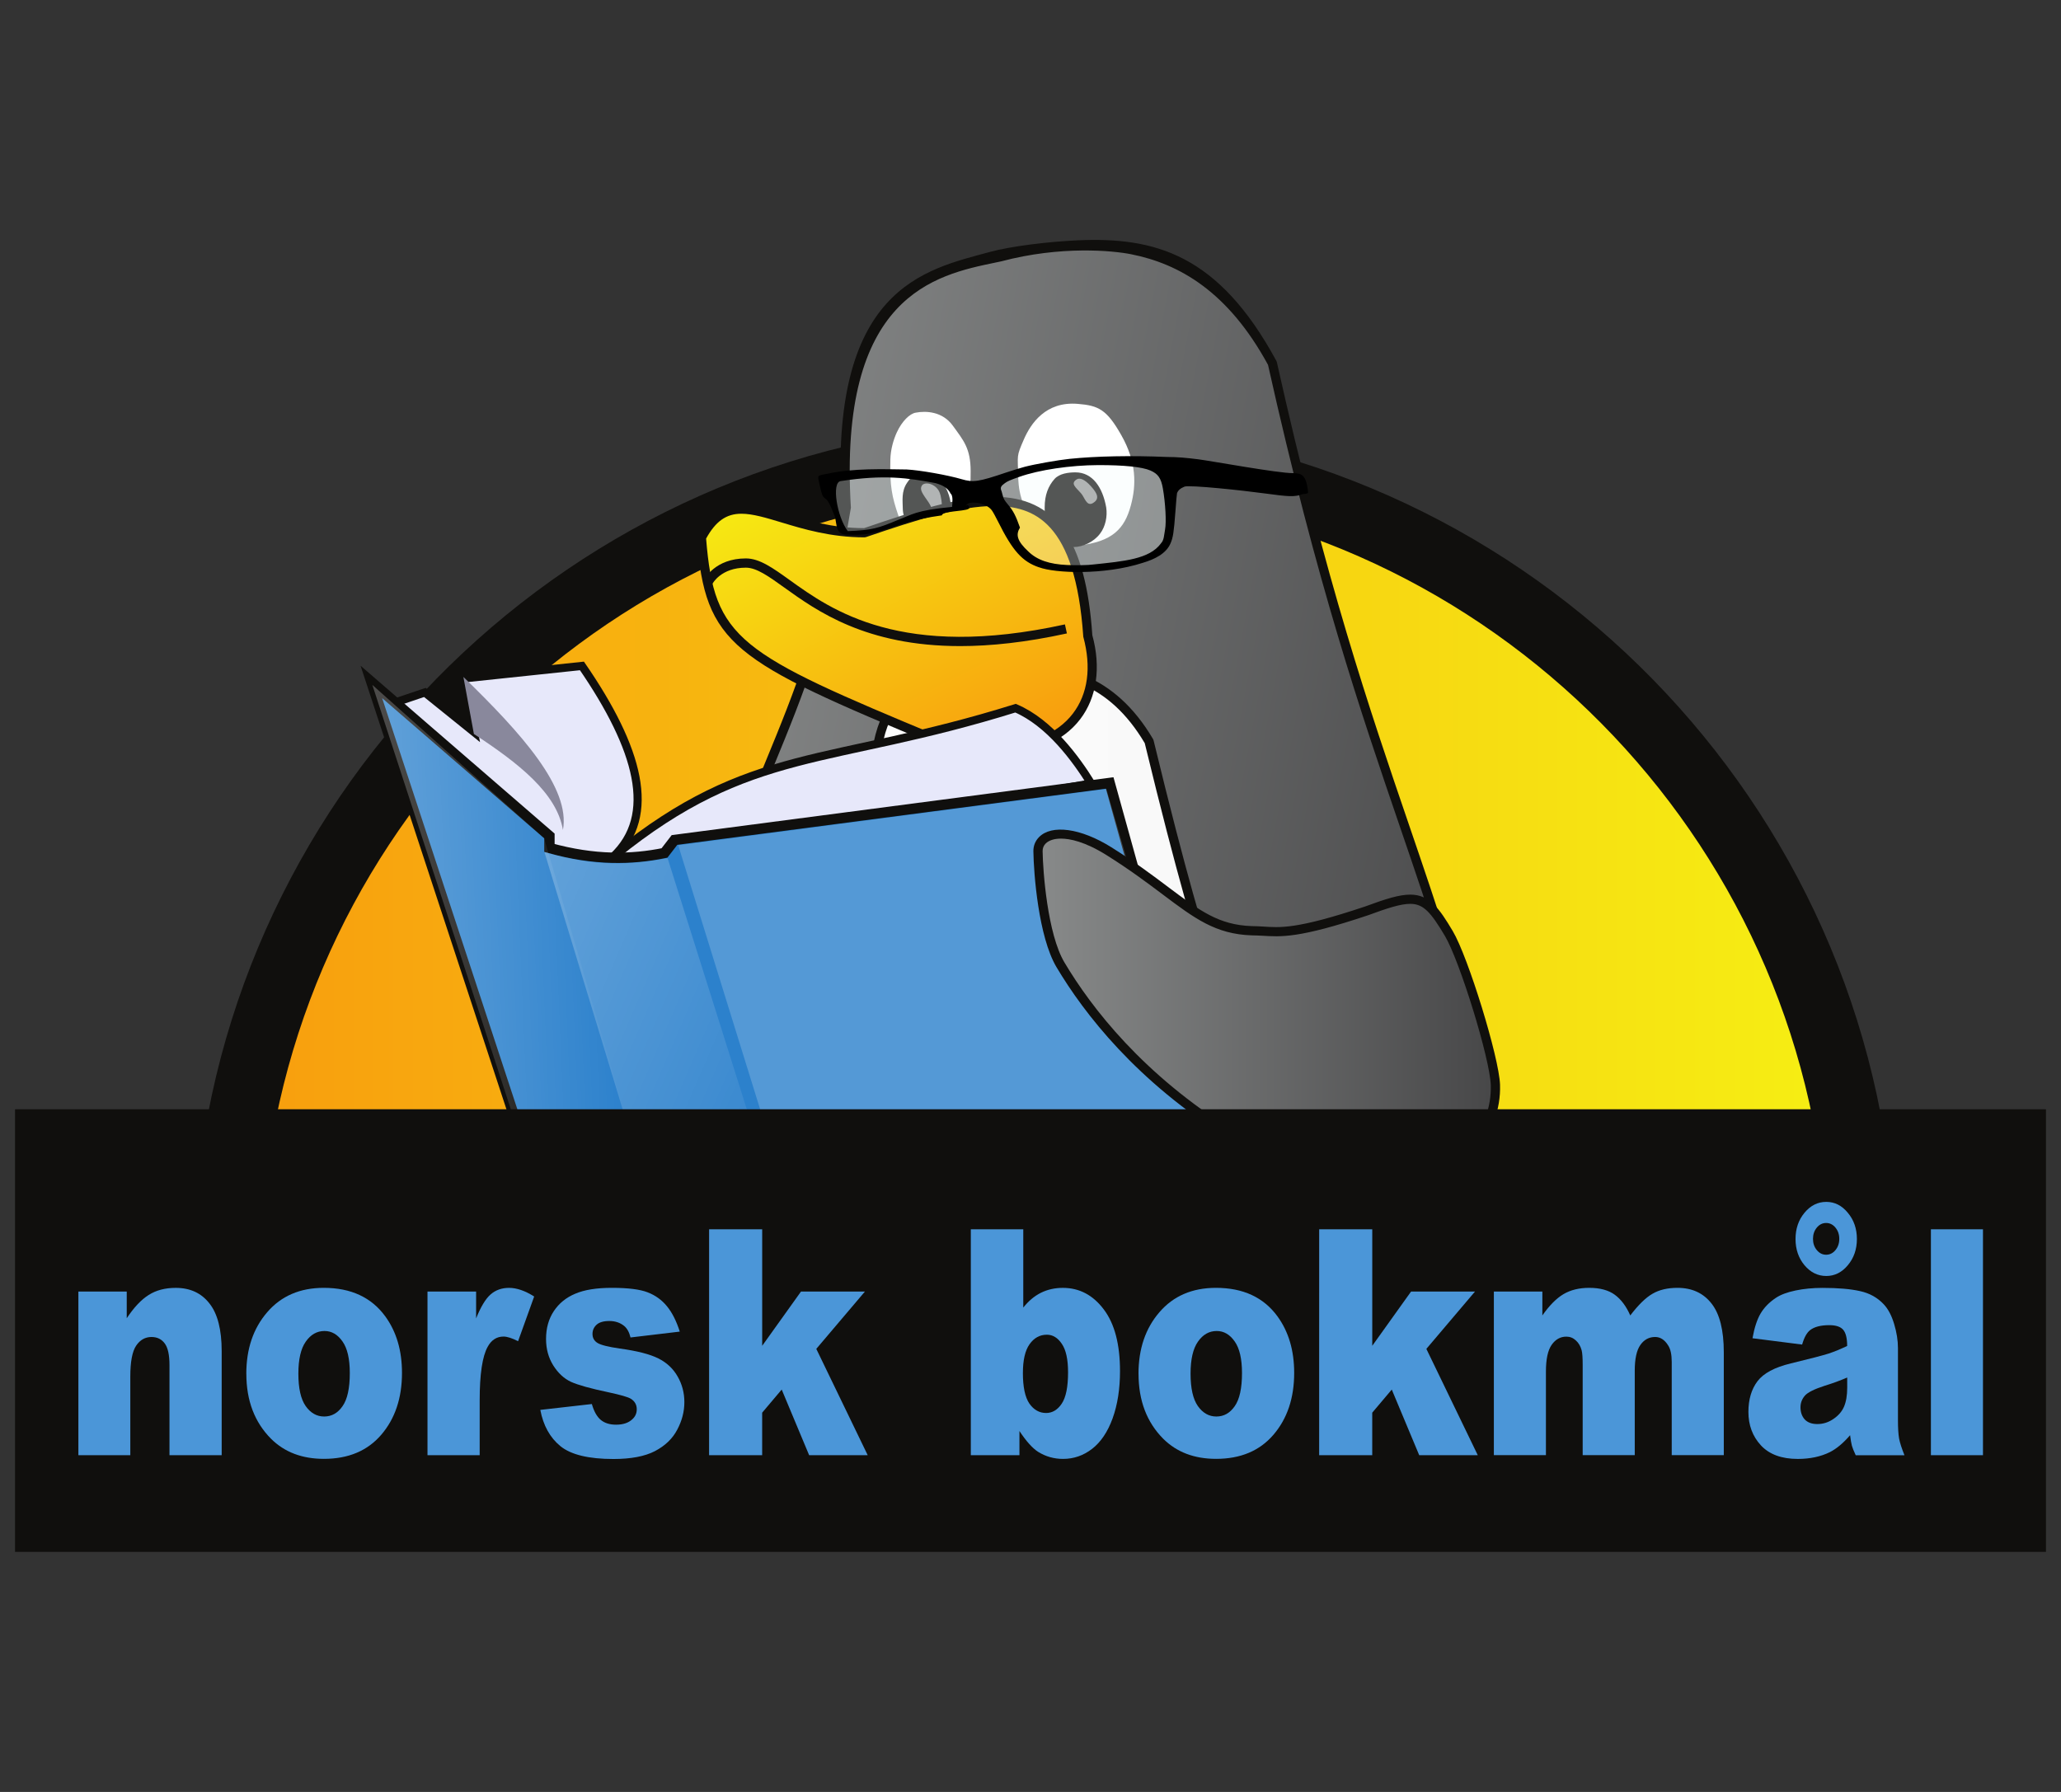 <?xml version="1.0" encoding="UTF-8" standalone="no"?>
<!-- Created with Inkscape (http://www.inkscape.org/) -->

<svg
   width="92mm"
   height="80mm"
   viewBox="0 0 92 80"
   version="1.1"
   id="svg44953"
   inkscape:version="1.1.1 (3bf5ae0d25, 2021-09-20)"
   sodipodi:docname="linuxcnc_no.svg"
   xmlns:inkscape="http://www.inkscape.org/namespaces/inkscape"
   xmlns:sodipodi="http://sodipodi.sourceforge.net/DTD/sodipodi-0.dtd"
   xmlns:xlink="http://www.w3.org/1999/xlink"
   xmlns="http://www.w3.org/2000/svg"
   xmlns:svg="http://www.w3.org/2000/svg">
  <rect x="0" y="0" width="92" height="80" fill="#333333" stroke="none"/>
  <sodipodi:namedview
     id="namedview44955"
     pagecolor="#505050"
     bordercolor="#eeeeee"
     borderopacity="1"
     inkscape:pageshadow="0"
     inkscape:pageopacity="0"
     inkscape:pagecheckerboard="0"
     inkscape:document-units="mm"
     showgrid="false"
     width="100mm"
     showguides="false"
     inkscape:zoom="1.2810466"
     inkscape:cx="161.58663"
     inkscape:cy="197.88507"
     inkscape:window-width="1720"
     inkscape:window-height="1041"
     inkscape:window-x="0"
     inkscape:window-y="0"
     inkscape:window-maximized="0"
     inkscape:current-layer="layer1" />
  <defs
     id="defs44950">
    <linearGradient
       inkscape:collect="always"
       xlink:href="#linearGradient24-3-1-0"
       id="linearGradient227690"
       gradientUnits="userSpaceOnUse"
       gradientTransform="matrix(73.469,0,0,-73.469,13.253,48.407)"
       x1="0"
       y1="0"
       x2="1"
       y2="0"
       spreadMethod="pad" />
    <linearGradient
       x1="0"
       y1="0"
       x2="1"
       y2="0"
       id="linearGradient24-3-1-0"
       gradientUnits="userSpaceOnUse"
       gradientTransform="matrix(73.469,0,0,-73.469,13.253,48.407)"
       spreadMethod="pad">
      <stop
         id="stop26-4-4-3"
         style="stop-color:#f89d0e;stop-opacity:1"
         offset="0" />
      <stop
         id="stop28-8-4-1"
         style="stop-color:#f6f013;stop-opacity:1"
         offset="1" />
    </linearGradient>
    <clipPath
       id="clipPath36-3-7-4-9-2-9-3-8-0">
      <path
         d="m 3.595,18.359 h 91.5 v 62.262 h -91.5 z"
         inkscape:connector-curvature="0"
         id="path38-5-6-8-5-0-4-0-3-6" />
    </clipPath>
    <linearGradient
       inkscape:collect="always"
       xlink:href="#linearGradient60-8-8"
       id="linearGradient227692"
       gradientUnits="userSpaceOnUse"
       gradientTransform="matrix(16.66,0,0,19.167,24.236,44.176)"
       x1="0"
       y1="0"
       x2="1"
       y2="0"
       spreadMethod="pad" />
    <linearGradient
       x1="0"
       y1="0"
       x2="1"
       y2="0"
       id="linearGradient60-8-8"
       gradientUnits="userSpaceOnUse"
       gradientTransform="matrix(16.66,0,0,19.167,24.236,44.176)"
       spreadMethod="pad">
      <stop
         id="stop62-8-4"
         style="stop-color:#888a8a;stop-opacity:1"
         offset="0" />
      <stop
         id="stop64-6-7"
         style="stop-color:#474748;stop-opacity:1"
         offset="1" />
    </linearGradient>
    <clipPath
       id="clipPath72-7-7-7-7-1-80-2">
      <path
         d="m 3.595,18.359 h 91.5 v 62.262 h -91.5 z"
         inkscape:connector-curvature="0"
         id="path74-3-6-7-7-2-5-97" />
    </clipPath>
    <linearGradient
       inkscape:collect="always"
       xlink:href="#linearGradient92-8-2"
       id="linearGradient227694"
       gradientUnits="userSpaceOnUse"
       gradientTransform="matrix(37.811,-17.479,11.225,58.878,32.856,55.629)"
       x1="0"
       y1="0"
       x2="1"
       y2="0"
       spreadMethod="pad" />
    <linearGradient
       x1="0"
       y1="0"
       x2="1"
       y2="0"
       id="linearGradient92-8-2"
       gradientUnits="userSpaceOnUse"
       gradientTransform="matrix(37.811,-17.479,11.225,58.878,32.856,55.629)"
       spreadMethod="pad">
      <stop
         id="stop94-6-1"
         style="stop-color:#888a8a;stop-opacity:1"
         offset="0" />
      <stop
         id="stop96-3-2"
         style="stop-color:#474748;stop-opacity:1"
         offset="1" />
    </linearGradient>
    <linearGradient
       inkscape:collect="always"
       xlink:href="#linearGradient124-5-0"
       id="linearGradient227696"
       gradientUnits="userSpaceOnUse"
       gradientTransform="matrix(25.325,0,0,36.362,37.74,40.33)"
       x1="0"
       y1="0"
       x2="1"
       y2="0"
       spreadMethod="pad" />
    <linearGradient
       x1="0"
       y1="0"
       x2="1"
       y2="0"
       id="linearGradient124-5-0"
       gradientUnits="userSpaceOnUse"
       gradientTransform="matrix(25.325,0,0,36.362,37.74,40.33)"
       spreadMethod="pad">
      <stop
         id="stop126-5-9"
         style="stop-color:#ffffff;stop-opacity:1"
         offset="0" />
      <stop
         id="stop128-2-7"
         style="stop-color:#f6f6f6;stop-opacity:1"
         offset="1" />
    </linearGradient>
    <clipPath
       id="clipPath136-4-1-0-7-8-2-1">
      <path
         d="m 3.595,18.359 h 91.5 v 62.262 h -91.5 z"
         inkscape:connector-curvature="0"
         id="path138-0-1-1-4-1-1-1" />
    </clipPath>
    <linearGradient
       inkscape:collect="always"
       xlink:href="#linearGradient306-2-8"
       id="linearGradient227698"
       gradientUnits="userSpaceOnUse"
       gradientTransform="matrix(13.933,-11.557,17.9,8.996,37.56,67.379)"
       x1="0"
       y1="0"
       x2="1"
       y2="0"
       spreadMethod="pad" />
    <linearGradient
       x1="0"
       y1="0"
       x2="1"
       y2="0"
       id="linearGradient306-2-8"
       gradientUnits="userSpaceOnUse"
       gradientTransform="matrix(13.933,-11.557,17.9,8.996,37.56,67.379)"
       spreadMethod="pad">
      <stop
         id="stop308-7-2"
         style="stop-color:#f6f013;stop-opacity:1"
         offset="0" />
      <stop
         id="stop310-4-9"
         style="stop-color:#f89d0e;stop-opacity:1"
         offset="1" />
    </linearGradient>
    <clipPath
       id="clipPath318-0-08-5-2-1-6-81">
      <path
         d="m 3.595,18.359 h 91.5 v 62.262 h -91.5 z"
         inkscape:connector-curvature="0"
         id="path320-5-9-2-3-5-5-9" />
    </clipPath>
    <linearGradient
       inkscape:collect="always"
       xlink:href="#linearGradient109310"
       id="linearGradient227702"
       gradientUnits="userSpaceOnUse"
       x1="1.812"
       y1="2.836"
       x2="1.957"
       y2="19.511" />
    <linearGradient
       inkscape:collect="always"
       id="linearGradient109310">
      <stop
         style="stop-color:#f89d0e;stop-opacity:1"
         offset="0"
         id="stop109306" />
      <stop
         style="stop-color:#f6e913;stop-opacity:1"
         offset="1"
         id="stop109308" />
    </linearGradient>
    <linearGradient
       inkscape:collect="always"
       xlink:href="#linearGradient200733"
       id="linearGradient200737-9"
       x1="691.805"
       y1="155.905"
       x2="942.273"
       y2="264.303"
       gradientUnits="userSpaceOnUse" />
    <linearGradient
       inkscape:collect="always"
       id="linearGradient200733">
      <stop
         style="stop-color:#ffffff;stop-opacity:1;"
         offset="0"
         id="stop200729" />
      <stop
         style="stop-color:#ffffff;stop-opacity:0.073"
         offset="1"
         id="stop200731" />
    </linearGradient>
    <linearGradient
       inkscape:collect="always"
       xlink:href="#linearGradient201237"
       id="linearGradient201239-8"
       x1="719.437"
       y1="268.284"
       x2="892.301"
       y2="260.917"
       gradientUnits="userSpaceOnUse" />
    <linearGradient
       inkscape:collect="always"
       id="linearGradient201237">
      <stop
         style="stop-color:#ffffff;stop-opacity:1;"
         offset="0"
         id="stop201233" />
      <stop
         style="stop-color:#ffffff;stop-opacity:0;"
         offset="1"
         id="stop201235" />
    </linearGradient>
    <linearGradient
       inkscape:collect="always"
       xlink:href="#linearGradient766-3-1"
       id="linearGradient227704"
       gradientUnits="userSpaceOnUse"
       gradientTransform="matrix(20.178,0,0,17.19,50.117,43.124)"
       x1="0"
       y1="0"
       x2="1"
       y2="0"
       spreadMethod="pad" />
    <linearGradient
       x1="0"
       y1="0"
       x2="1"
       y2="0"
       id="linearGradient766-3-1"
       gradientUnits="userSpaceOnUse"
       gradientTransform="matrix(20.178,0,0,17.19,50.117,43.124)"
       spreadMethod="pad">
      <stop
         id="stop768-9-7"
         style="stop-color:#888a8a;stop-opacity:1"
         offset="0" />
      <stop
         id="stop770-0-7"
         style="stop-color:#474748;stop-opacity:1"
         offset="1" />
    </linearGradient>
    <clipPath
       id="clipPath778-8-4-3-7-0-09-9">
      <path
         d="m 3.595,18.359 h 91.5 v 62.262 h -91.5 z"
         inkscape:connector-curvature="0"
         id="path780-1-1-4-5-0-2-7" />
    </clipPath>
    <linearGradient
       inkscape:collect="always"
       xlink:href="#linearGradient109310"
       id="linearGradient45439"
       gradientUnits="userSpaceOnUse"
       x1="1.812"
       y1="2.836"
       x2="1.957"
       y2="19.511" />
    <clipPath
       id="clipPath72-7-1-4-9-3">
      <path
         d="m 3.595,18.359 h 91.5 v 62.262 h -91.5 z"
         inkscape:connector-curvature="0"
         id="path74-3-2-09-9-1" />
    </clipPath>
    <clipPath
       id="clipPath136-4-7-5-0-2">
      <path
         d="m 3.595,18.359 h 91.5 v 62.262 h -91.5 z"
         inkscape:connector-curvature="0"
         id="path138-0-2-19-2-1" />
    </clipPath>
    <linearGradient
       x1="0"
       y1="0"
       x2="1"
       y2="0"
       id="linearGradient156-6-6"
       gradientUnits="userSpaceOnUse"
       gradientTransform="matrix(22.017,-14.361,56.53,15.958,24.421,34.888)"
       spreadMethod="pad">
      <stop
         id="stop158-5-1"
         style="stop-color:#f6f013;stop-opacity:1"
         offset="0" />
      <stop
         id="stop160-3-2"
         style="stop-color:#f89d0e;stop-opacity:1"
         offset="1" />
    </linearGradient>
    <clipPath
       id="clipPath204-1-9-7-9-9">
      <path
         d="M 48.086,70.853 C 42.683,70.624 40.27,70.27 40.383,67.33 v 0 c 0.216,-5.586 0.059,-4.408 1.705,-3.23 v 0 c 1.161,0.83 3.221,1.661 6.943,0.116 v 0 c 4.693,-1.374 7.614,-1.85 7.121,2.611 v 0 c -0.19,3.539 -2.193,4.135 -5.039,4.135 v 0 c -0.93,0 -1.951,-0.064 -3.027,-0.109"
         inkscape:connector-curvature="0"
         id="path206-9-41-0-7-2" />
    </clipPath>
    <mask
       id="mask224-2-92-1-0-6">
      <g
         id="g226-6-8-0-8-7">
        <g
           id="g228-2-93-15-7-1">
          <g
             id="g230-3-2-1-7-2">
            <g
               id="g232-9-3-21-2-1">
              <path
                 d="M -32768,32767 H 32767 V -32768 H -32768 Z"
                 inkscape:connector-curvature="0"
                 id="path234-3-69-0-8-2"
                 style="fill:url(#linearGradient216);stroke:none" />
            </g>
          </g>
        </g>
      </g>
    </mask>
    <linearGradient
       x1="0"
       y1="0"
       x2="1"
       y2="0"
       id="linearGradient216"
       gradientUnits="userSpaceOnUse"
       gradientTransform="matrix(-6.814,7.621,-11.804,-4.399,50.942,63.101)"
       spreadMethod="pad">
      <stop
         id="stop218"
         style="stop-color:#ffffff;stop-opacity:0.384"
         offset="0" />
      <stop
         id="stop220"
         style="stop-color:#ffffff;stop-opacity:0.75"
         offset="1" />
      <stop
         id="stop222"
         style="stop-color:#ffffff;stop-opacity:0.75"
         offset="1" />
    </linearGradient>
    <linearGradient
       x1="0"
       y1="0"
       x2="1"
       y2="0"
       id="linearGradient240-0-5"
       gradientUnits="userSpaceOnUse"
       gradientTransform="matrix(-6.814,7.621,-11.804,-4.399,50.942,63.101)"
       spreadMethod="pad">
      <stop
         id="stop242-1-6"
         style="stop-color:#ffffff;stop-opacity:1"
         offset="0" />
      <stop
         id="stop244-0-6"
         style="stop-color:#f3fbfc;stop-opacity:1"
         offset="1" />
      <stop
         id="stop246-6-9"
         style="stop-color:#f3fbfc;stop-opacity:1"
         offset="1" />
    </linearGradient>
    <clipPath
       id="clipPath254-6-2-5-5-73">
      <path
         d="m 3.595,18.359 h 91.5 v 62.262 h -91.5 z"
         inkscape:connector-curvature="0"
         id="path256-0-8-1-6-7" />
    </clipPath>
    <clipPath
       id="clipPath286-7-2-6-5-1">
      <path
         d="m 3.595,18.359 h 91.5 v 62.262 h -91.5 z"
         inkscape:connector-curvature="0"
         id="path288-8-8-012-6-9" />
    </clipPath>
    <linearGradient
       x1="0"
       y1="0"
       x2="1"
       y2="0"
       id="linearGradient274-3-5"
       gradientUnits="userSpaceOnUse"
       gradientTransform="matrix(-2.991,0.163,-0.795,-0.612,42.299,69.104)"
       spreadMethod="pad">
      <stop
         id="stop276-2-0"
         style="stop-color:#262525;stop-opacity:1"
         offset="0" />
      <stop
         id="stop278-6-1"
         style="stop-color:#cbcbc8;stop-opacity:1"
         offset="1" />
    </linearGradient>
    <clipPath
       id="clipPath318-0-0-86-9-0">
      <path
         d="m 3.595,18.359 h 91.5 v 62.262 h -91.5 z"
         inkscape:connector-curvature="0"
         id="path320-5-06-2-6-3" />
    </clipPath>
    <clipPath
       id="clipPath778-8-3-6-4-5">
      <path
         d="m 3.595,18.359 h 91.5 v 62.262 h -91.5 z"
         inkscape:connector-curvature="0"
         id="path780-1-00-95-7-1" />
    </clipPath>
  </defs>
  <g
     inkscape:label="Chip"
     inkscape:groupmode="layer"
     id="layer1"
     style="display:inline">
    <g
       id="g12-1-73-1-3-5-5-22-2"
       transform="matrix(0.994,0,0,-0.994,-3.071,87.518)"
       style="display:inline">
      <g
         id="g14-0-65-5-1-6-5-1-4">
        <g
           id="g20-9-4-8-7-8-0-3-65">
          <g
             id="g22-4-0-6-3-9-9-7-2">
            <path
               d="m 13.253,30.799 c 0,-0.509 0.018,-1.014 0.039,-1.518 v 0 h 73.392 c 0.02,0.504 0.038,1.009 0.038,1.518 v 0 c 0,20.288 -16.446,36.734 -36.734,36.734 v 0 C 29.7,67.533 13.253,51.087 13.253,30.799"
               inkscape:connector-curvature="0"
               id="path30-5-3-2-8-6-5-2-7"
               style="fill:url(#linearGradient227690);stroke:none" />
          </g>
        </g>
      </g>
    </g>
    <g
       id="g32-0-4-2-1-6-1-6-19"
       transform="matrix(0.994,0,0,-0.994,-3.071,87.518)"
       style="display:inline">
      <g
         clip-path="url(#clipPath36-3-7-4-9-2-9-3-8-0)"
         id="g34-1-9-9-5-9-4-8-3">
        <g
           transform="translate(13.584,29.584)"
           id="g40-4-1-1-3-7-3-2-8">
          <path
             d="m 0,0 h 72.808 c 0.015,0.403 0.026,0.808 0.026,1.214 0,20.088 -16.342,36.431 -36.43,36.431 C 16.316,37.645 -0.027,21.302 -0.027,1.214 -0.027,0.808 -0.015,0.403 0,0 M 73.391,-0.607 H -0.583 l -0.012,0.291 c -0.021,0.508 -0.039,1.017 -0.039,1.53 0,20.423 16.615,37.038 37.038,37.038 20.423,0 37.038,-16.615 37.038,-37.038 0,-0.513 -0.018,-1.022 -0.038,-1.53 z"
             inkscape:connector-curvature="0"
             id="path42-5-8-5-8-6-0-4-5"
             style="fill:#100f0d;fill-opacity:1;fill-rule:nonzero;stroke:none" />
        </g>
        <g
           transform="translate(15.076,35.352)"
           id="g44-6-31-8-5-9-9-2-0">
          <path
             d="M 0,0 C 2.242,17.274 17.038,30.663 34.912,30.663 52.787,30.663 67.583,17.274 69.824,0 h 3.06 C 70.624,18.952 54.463,33.699 34.912,33.699 15.362,33.699 -0.8,18.952 -3.06,0 Z"
             inkscape:connector-curvature="0"
             id="path46-6-65-0-7-8-2-26-04"
             style="fill:#100f0d;fill-opacity:1;fill-rule:nonzero;stroke:none" />
        </g>
      </g>
    </g>
    <g
       id="g149765-7-0-9-7-7-9"
       transform="matrix(0.894,0,0,0.894,-262.376,-9.144)"
       style="display:inline">
      <g
         id="g48-6-8-1-3-4-39"
         transform="matrix(1.132,0,0,-1.132,288.581,109.661)">
        <g
           id="g50-0-9-8-5-9-7">
          <g
             id="g56-8-0-4-2-8-1">
            <g
               id="g58-6-0-9-1-2-35">
              <path
                 d="m 24.236,51.456 c 0.01,-0.981 0.54,-4.377 1.12,-5.695 v 0 c 0.894,-2.031 3.698,-4.705 6.746,-7.264 v 0 c 3.166,-2.66 3.919,-2.965 5.819,-2.358 v 0 c 1.809,0.578 3.025,2.464 2.972,4.608 v 0 c -0.029,1.204 -1.044,5.657 -1.55,6.806 v 0 c -0.783,1.776 -0.631,3.129 -2.337,2.278 v 0 c -2.899,0.055 -6.744,0.278 -9.364,2.006 v 0 c -0.546,0.462 -1.153,0.639 -1.702,0.639 v 0 c -0.94,0 -1.709,-0.519 -1.704,-1.02"
                 inkscape:connector-curvature="0"
                 id="path66-8-0-6-4-0-9"
                 style="fill:url(#linearGradient227692);stroke:none" />
            </g>
          </g>
        </g>
      </g>
      <g
         id="g68-9-3-2-6-43-2"
         transform="matrix(1.132,0,0,-1.132,288.581,109.661)">
        <g
           clip-path="url(#clipPath72-7-7-7-7-1-80-2)"
           id="g70-3-9-0-8-8-5">
          <g
             transform="translate(25.94,52.273)"
             id="g76-4-8-5-3-8-4">
            <path
               d="m 0,0 c -0.523,0 -1.043,-0.185 -1.324,-0.469 -0.115,-0.116 -0.177,-0.239 -0.176,-0.346 0.01,-0.995 0.55,-4.359 1.103,-5.614 0.74,-1.68 2.929,-4.033 6.69,-7.191 2.261,-1.9 3.253,-2.573 4.313,-2.573 0.363,0 0.755,0.075 1.312,0.254 1.719,0.548 2.883,2.361 2.832,4.408 -0.029,1.19 -1.033,5.593 -1.534,6.729 -0.186,0.423 -0.32,0.82 -0.437,1.169 -0.416,1.235 -0.604,1.519 -1.622,1.008 l -0.045,-0.021 h -0.05 C 7.813,-2.584 4.147,-2.292 1.589,-0.605 0.994,-0.103 0.398,0 0,0 m 10.606,-16.601 v 0 c -1.186,0 -2.23,0.7 -4.575,2.668 -3.863,3.245 -6.024,5.577 -6.802,7.34 -0.581,1.321 -1.126,4.725 -1.137,5.774 -0.002,0.219 0.099,0.44 0.294,0.636 0.36,0.365 0.978,0.59 1.614,0.59 0.466,0 1.163,-0.119 1.833,-0.687 2.439,-1.607 6.009,-1.895 9.188,-1.958 0.36,0.175 0.656,0.26 0.903,0.26 0.727,0 0.954,-0.672 1.241,-1.525 0.114,-0.342 0.245,-0.728 0.424,-1.135 0.512,-1.161 1.538,-5.665 1.568,-6.883 0.055,-2.227 -1.225,-4.204 -3.115,-4.807 -0.6,-0.192 -1.029,-0.273 -1.436,-0.273"
               inkscape:connector-curvature="0"
               id="path78-0-6-7-9-4-6"
               style="fill:#100f0d;fill-opacity:1;fill-rule:nonzero;stroke:none" />
          </g>
        </g>
      </g>
      <g
         id="g80-8-9-0-0-8-8"
         transform="matrix(1.132,0,0,-1.132,288.581,109.661)">
        <g
           id="g82-1-4-3-0-3-8">
          <g
             id="g88-3-1-2-1-8-7">
            <g
               id="g90-5-4-6-3-4-6">
              <path
                 d="M 49.497,76.704 C 47.741,75.639 40.947,77.334 41.677,65.454 v 0 C 39.422,51.72 33.837,52.083 35.133,31.658 v 0 c 0.573,-6.411 3.628,-6.624 8.619,-9.397 L 44.938,21.602 c 1.791,-0.995 3.342,2.331 4.568,1.105 L 50.56,21.653 56.946,22.312 C 59.347,22.664 61.696,19.593 63.94,21.398 v 0 c 5.193,4.176 8.272,9.417 5.979,18.011 v 0 C 67.372,50.229 64.27,54.84 60.478,71.842 v 0 c -2.395,4.424 -5.543,5.22 -8.611,5.22 v 0 c -0.69,0 -0.945,-0.219 -1.616,-0.268"
                 inkscape:connector-curvature="0"
                 id="path98-4-6-8-8-6-92"
                 style="fill:url(#linearGradient227694);stroke:none"
                 sodipodi:nodetypes="csssssssccssssssssc" />
            </g>
          </g>
        </g>
      </g>
      <path
         d="m 343.184,23.341 c -2.971,0.618 -7.866,1.609 -7.212,12.24 -0.956,5.854 -2.417,9.408 -3.83,12.846 -2.311,5.619 -4.492,10.926 -3.575,25.397 0.663,7.423 4.844,7.629 10.914,8.932 0.799,0.085 1.597,0.174 2.371,0.263 3.024,0.342 5.634,0.638 8.058,0.638 4.484,0 7.738,4.14 10.879,1.613 6.867,-5.525 8.93,-11.738 6.689,-20.143 -1.239,-5.263 -2.617,-9.294 -4.076,-13.562 -1.949,-5.7 -4.159,-12.161 -6.603,-23.116 -1.998,-3.673 -4.438,-5.046 -6.833,-5.524 -0.913,-0.182 -3.504,-0.437 -6.488,0.354 m 6.432,60.837 c -2.45,0 -5.073,-0.298 -8.11,-0.64 -0.773,-0.088 -1.569,-0.179 -2.392,-0.267 -6.297,-1.351 -10.619,-1.713 -11.3,-9.35 -0.926,-14.582 1.276,-19.938 3.607,-25.608 1.404,-3.413 2.855,-6.942 3.799,-12.692 -0.68,-10.98 4.15,-11.863 7.395,-12.749 1.063,-0.291 2.949,-0.515 4.366,-0.58 3.872,-0.176 7.053,0.685 9.945,6.028 l 0.021,0.06 c 2.443,10.949 4.65,17.403 6.596,23.098 1.463,4.28 2.845,8.322 4.087,13.599 2.294,8.599 0.182,14.959 -6.847,20.614 -3.229,2.598 -6.57,-1.512 -11.167,-1.512"
         inkscape:connector-curvature="0"
         id="path110-9-7-6-6-6-5"
         style="fill:#100f0d;fill-opacity:1;fill-rule:nonzero;stroke:none;stroke-width:1.132"
         sodipodi:nodetypes="ccccccsccccscccccccsscccccc" />
      <g
         id="g112-7-3-8-3-8-56"
         transform="matrix(1.132,0,0,-1.132,288.581,109.661)">
        <g
           id="g114-6-12-6-5-8-4">
          <g
             id="g120-5-0-3-5-0-4">
            <g
               id="g122-6-0-0-7-5-2">
              <path
                 d="m 47.874,58.292 c -1.176,-0.655 -5.437,0.987 -4.948,-6.332 v 0 C 41.415,43.499 37.164,42.959 38.032,30.375 v 0 c 0.384,-3.948 2.83,-7.079 6.571,-7.817 v 0 c 5.508,-0.545 11.509,-0.46 14.61,3.222 v 0 c 3.551,4.093 1.974,7.372 0.438,12.666 v 0 c -1.706,6.666 -2.093,6.211 -4.634,16.685 v 0 c -1.605,2.725 -3.713,3.216 -5.769,3.216 v 0 c -0.463,0 -0.923,-0.025 -1.374,-0.055"
                 inkscape:connector-curvature="0"
                 id="path130-7-2-4-8-3-0"
                 style="fill:url(#linearGradient227696);stroke:none" />
            </g>
          </g>
        </g>
      </g>
      <g
         id="g132-6-9-3-6-6-6"
         transform="matrix(1.132,0,0,-1.132,288.581,109.661)">
        <g
           clip-path="url(#clipPath136-4-1-0-7-8-2-1)"
           id="g134-8-2-0-3-5-0">
          <g
             transform="translate(47.93,58.092)"
             id="g140-4-0-2-8-7-9">
            <path
               d="m 0,0 c -0.289,-0.144 -0.688,-0.179 -1.147,-0.219 -1.698,-0.149 -4.024,-0.354 -3.653,-5.9 -0.574,-3.244 -1.532,-5.317 -2.457,-7.321 -1.531,-3.315 -2.977,-6.445 -2.437,-14.263 0.388,-4.002 2.843,-6.929 6.406,-7.632 1.642,-0.161 3.085,-0.241 4.394,-0.241 4.819,0 8.097,1.11 10.02,3.394 3.096,3.569 2.22,6.455 0.895,10.825 -0.162,0.53 -0.329,1.08 -0.495,1.654 -0.713,2.785 -1.193,4.316 -1.7,5.937 -0.715,2.283 -1.453,4.643 -2.93,10.728 C 5.281,-0.316 3.17,0.051 1.317,0.051 0.858,0.051 0.396,0.025 0,0 m 1.106,-35.983 c -1.322,0 -2.779,0.08 -4.453,0.245 -3.766,0.742 -6.346,3.807 -6.753,8.002 -0.548,7.927 0.919,11.103 2.473,14.466 0.915,1.982 1.861,4.03 2.423,7.173 -0.4,5.895 2.368,6.138 4.021,6.284 0.436,0.038 0.812,0.071 1.027,0.191 l 0.086,0.025 c 0.412,0.028 0.9,0.055 1.387,0.055 1.859,0 4.214,-0.377 5.945,-3.315 l 0.023,-0.056 c 1.478,-6.093 2.216,-8.451 2.93,-10.732 0.509,-1.626 0.99,-3.162 1.704,-5.951 0.164,-0.566 0.331,-1.115 0.491,-1.643 1.316,-4.337 2.267,-7.471 -0.974,-11.207 -2.004,-2.379 -5.383,-3.537 -10.33,-3.537"
               inkscape:connector-curvature="0"
               id="path142-4-7-2-5-1-1"
               style="fill:#100f0d;fill-opacity:1;fill-rule:nonzero;stroke:none" />
          </g>
        </g>
      </g>
      <g
         id="g146-6-2-8-4-4-8"
         transform="matrix(1.132,0,0,-1.132,288.581,109.661)">
        <g
           id="g152-2-3-5-2-2-2">
          <g
             id="g154-9-9-9-7-59-8" />
        </g>
      </g>
      <g
         transform="matrix(1.132,0,0,-1.132,336.468,89.132)"
         id="g172-9-2-7-1-1-10">
        <path
           d="M 0.659,5.271 C -4.931,2.958 -19.276,5.414 -19.442,8.506 c -0.166,3.092 1.122,0.677 3.707,2.963 2.519,2.228 0.19,2.648 2.528,4.204 1.852,1.233 2.488,-0.434 4.506,0.937 1.938,1.316 0.22,1.807 2.554,2.903 2.43,1.14 12.33,-11.957 6.806,-14.242 z"
           inkscape:connector-curvature="0"
           id="path174-5-6-9-4-1-2"
           style="fill:none;stroke:#100f0d;stroke-width:0.407;stroke-linecap:butt;stroke-linejoin:miter;stroke-miterlimit:4;stroke-dasharray:none;stroke-opacity:1"
           sodipodi:nodetypes="csccccc" />
      </g>
      <g
         transform="matrix(1.132,0,0,-1.132,341.06,31.484)"
         id="g176-7-7-0-2-5-7">
        <path
           d="m 0,0 c -0.454,0.627 -1.181,0.66 -1.634,0.573 -0.26,-0.04 -0.607,-0.373 -0.834,-0.867 -0.153,-0.333 -0.274,-0.754 -0.287,-1.201 -0.027,-1.186 0.074,-1.646 0.347,-2.453 0.32,-0.947 1.107,-1.441 1.695,-1.208 0.607,0.241 0.627,0.22 1.027,1.101 0.326,0.674 0.486,1.02 0.473,2.047 C 0.786,-1.001 0.473,-0.654 0,0"
           inkscape:connector-curvature="0"
           id="path178-6-7-2-9-1-8"
           style="fill:#ffffff;fill-opacity:1;fill-rule:nonzero;stroke:none" />
      </g>
      <g
         transform="matrix(1.132,0,0,-1.132,349.474,31.96)"
         id="g180-9-9-1-2-3-4">
        <path
           d="M 0,0 C -0.639,1.128 -1,1.307 -1.92,1.381 -3.334,1.5 -3.995,0.514 -4.301,-0.193 c -0.334,-0.766 -0.267,-0.66 -0.247,-1.627 0.02,-1.021 0.334,-1.44 0.68,-2.081 0.354,-0.62 1.794,-0.974 1.968,-0.967 1.514,0.161 2.047,0.747 2.32,1.767 C 0.667,-2.194 0.674,-1.187 0,0"
           inkscape:connector-curvature="0"
           id="path182-43-5-2-1-5-0"
           style="fill:#ffffff;fill-opacity:1;fill-rule:nonzero;stroke:none" />
      </g>
      <g
         transform="matrix(1.132,0,0,-1.132,339.61,33.863)"
         id="g184-5-1-4-9-1-3">
        <path
           d="m 0,0 c 0.307,0 0.687,-0.206 0.867,-0.473 0.193,-0.274 0.334,-0.661 0.334,-1.094 0,-0.647 -0.067,-1.361 -0.454,-1.581 -0.12,-0.073 -0.38,-0.134 -0.534,-0.134 -0.346,0 -0.373,0.221 -0.7,0.554 -0.106,0.12 -0.439,0.707 -0.439,1.193 0,0.3 -0.074,0.735 0.193,1.121 C -0.553,-0.133 -0.32,0 0,0"
           inkscape:connector-curvature="0"
           id="path186-4-3-8-7-2-6"
           style="fill:#100f0d;fill-opacity:1;fill-rule:nonzero;stroke:none" />
      </g>
      <g
         transform="matrix(1.132,0,0,-1.132,340.388,34.791)"
         id="g188-1-9-5-8-8-9">
        <path
           d="m 0,0 c -0.174,0.373 -0.648,0.461 -0.767,0.281 -0.12,-0.187 0.034,-0.367 0.3,-0.754 C -0.194,-0.886 -0.294,-1.34 0.02,-1.24 0.139,-1.2 0.167,-0.38 0,0 Z"
           inkscape:connector-curvature="0"
           id="path190-1-3-2-0-5-7"
           style="fill:#959595;fill-opacity:1;fill-rule:nonzero;stroke:none" />
      </g>
      <g
         transform="matrix(1.132,0,0,-1.132,347.187,33.817)"
         id="g192-3-3-1-7-01-0">
        <path
           d="M 0,0 C 0.761,0 1.201,-0.68 1.354,-1.547 1.414,-1.941 1.322,-2.394 1.08,-2.707 0.808,-3.068 0.321,-3.294 -0.073,-3.294 c -0.374,0 -0.794,-0.061 -1.014,0.246 -0.226,0.314 -0.273,1.008 -0.273,1.501 0,0.553 0.16,0.947 0.439,1.261 C -0.706,-0.053 -0.32,0 0,0"
           inkscape:connector-curvature="0"
           id="path194-9-8-4-1-8-9"
           style="fill:#100f0d;fill-opacity:1;fill-rule:nonzero;stroke:none" />
      </g>
      <g
         transform="matrix(1.132,0,0,-1.132,347.958,34.511)"
         id="g196-91-4-1-5-3-6">
        <path
           d="M 0,0 C -0.268,0.3 -0.494,0.394 -0.634,0.3 -0.908,0.12 -0.687,-0.034 -0.441,-0.307 -0.281,-0.48 -0.2,-0.887 0.067,-0.753 0.407,-0.566 0.287,-0.32 0,0"
           inkscape:connector-curvature="0"
           id="path198-9-7-3-9-0-2"
           style="fill:#959595;fill-opacity:1;fill-rule:nonzero;stroke:none" />
      </g>
      <g
         id="g294-5-1-1-0-6-4"
         transform="matrix(1.132,0,0,-1.132,288.581,109.661)">
        <g
           id="g296-5-5-7-4-4-04">
          <g
             id="g302-6-8-5-7-37-4">
            <g
               id="g304-2-8-7-3-8-2">
              <path
                 d="m 42.464,64.337 c -1.243,-0.003 -2.285,0.258 -3.176,0.52 v 0 c -1.848,0.542 -3.042,1.086 -4.018,-0.734 v 0 c 0.371,-4.65 1.434,-5.232 10.43,-8.969 v 0 c 4.692,-1.373 7.614,0.95 6.611,4.647 v 0 c -0.304,4.503 -1.786,5.917 -4.129,5.917 v 0 c -1.556,0 -3.494,-0.624 -5.718,-1.381"
                 inkscape:connector-curvature="0"
                 id="path312-6-4-1-3-5-0"
                 style="fill:url(#linearGradient227698);stroke:none" />
            </g>
          </g>
        </g>
      </g>
      <g
         id="g314-9-6-7-8-42-4"
         transform="matrix(1.132,0,0,-1.132,288.581,109.661)">
        <g
           clip-path="url(#clipPath318-0-08-5-2-1-6-81)"
           id="g316-28-6-2-5-3-75">
          <g
             transform="translate(35.478,64.079)"
             id="g322-4-3-7-4-6-0">
            <path
               d="m 0,0 c 0.365,-4.465 1.391,-5.036 10.3,-8.736 0.865,-0.252 1.708,-0.384 2.485,-0.384 1.497,0 2.702,0.497 3.393,1.4 0.665,0.87 0.824,2.042 0.459,3.389 -0.348,5.086 -2.182,5.767 -3.932,5.767 -1.507,0 -3.372,-0.594 -5.654,-1.371 L 6.986,0.054 C 5.5,0.055 4.294,0.419 3.325,0.712 2.644,0.918 2.055,1.096 1.556,1.096 0.892,1.096 0.424,0.768 0,0 m 12.785,-9.527 c -0.815,0 -1.697,0.136 -2.62,0.407 -9.032,3.75 -10.197,4.411 -10.576,9.147 l -0.005,0.06 0.028,0.054 c 0.506,0.942 1.105,1.362 1.944,1.362 0.559,0 1.174,-0.187 1.887,-0.401 0.992,-0.3 2.117,-0.64 3.525,-0.641 2.27,0.778 4.168,1.382 5.737,1.382 2.71,0 4.046,-1.883 4.331,-6.107 0.388,-1.413 0.2,-2.743 -0.535,-3.704 -0.769,-1.006 -2.089,-1.559 -3.716,-1.559"
               inkscape:connector-curvature="0"
               id="path324-1-2-4-2-9-2"
               style="fill:#100f0d;fill-opacity:1;fill-rule:nonzero;stroke:none" />
          </g>
        </g>
      </g>
      <g
         transform="matrix(1.132,0,0,-1.132,355.886,91.622)"
         id="g354-8-7-1-3-3-34"
         style="opacity:1;fill:url(#linearGradient227702);fill-opacity:1">
        <path
           d="M 1.186,5.666 C 6.845,4.214 16.864,7.928 16.407,10.939 c -0.457,3.01 -1.178,0.497 -4.036,2.344 -2.784,1.8 -0.7,2.531 -3.182,3.707 C 7.222,17.922 6.96,16.223 4.811,17.264 2.747,18.264 4.249,18.98 1.86,19.712 -0.626,20.473 -4.406,7.101 1.186,5.666 Z"
           inkscape:connector-curvature="0"
           id="path356-1-9-9-9-9-3"
           style="fill:url(#linearGradient45439);fill-opacity:1;stroke:#100f0d;stroke-width:0.407;stroke-linecap:butt;stroke-linejoin:miter;stroke-miterlimit:4;stroke-dasharray:none;stroke-opacity:1"
           sodipodi:nodetypes="sscsscs" />
      </g>
      <g
         transform="matrix(1.132,0,0,-1.132,341.427,42.493)"
         id="g358-6-2-0-1-7-36">
        <path
           d="m 0,0 c -4.16,0 -6.325,1.555 -7.759,2.584 -0.682,0.49 -1.22,0.876 -1.692,0.876 -1.094,0 -1.464,-0.689 -1.479,-0.719 l -0.363,0.184 c 0.019,0.039 0.486,0.943 1.842,0.943 0.603,0 1.188,-0.421 1.93,-0.953 1.843,-1.324 4.928,-3.541 12.143,-1.958 L 4.709,0.559 C 2.902,0.163 1.346,0 0,0"
           inkscape:connector-curvature="0"
           id="path360-6-9-9-4-3-3"
           style="fill:#100f0d;fill-opacity:1;fill-rule:nonzero;stroke:none" />
      </g>
      <g
         id="g222971-3"
         transform="matrix(0.267,0,0,0.267,85.842,-20.556)">
        <path
           style="fill:#e7e8fa;fill-opacity:1;stroke:#100f0d;stroke-width:1.521;stroke-linecap:butt;stroke-linejoin:miter;stroke-miterlimit:4;stroke-dasharray:none;stroke-opacity:1"
           d="m 850.266,247.135 6.881,-2.329 9.167,7.39 -1.964,-10.009 22.17,-2.339 c 10.644,15.464 14.089,27.992 5.8,35.734 -4.775,1.279 -8.512,-0.21 -12.254,-1.684 -3.377,-3.842 -20.347,-17.532 -29.799,-26.763 z"
           id="path214253-3"
           sodipodi:nodetypes="cccccccc" />
        <path
           style="fill:#e7e8fa;fill-opacity:1;stroke:#100f0d;stroke-width:1.521;stroke-linecap:butt;stroke-linejoin:miter;stroke-miterlimit:4;stroke-dasharray:none;stroke-opacity:1"
           d="m 892.694,275.301 c 25.403,-20.592 39.967,-16.638 74.912,-27.552 6.389,2.745 11.248,9.455 14.142,14.081 l -89.616,15.616 z"
           id="path221329-1"
           sodipodi:nodetypes="ccccc" />
        <path
           style="fill:#2c81cc;fill-opacity:1;stroke:#100f0d;stroke-width:1.94;stroke-linecap:butt;stroke-linejoin:miter;stroke-miterlimit:4;stroke-dasharray:none;stroke-opacity:1"
           d="m 847.137,242.841 33.302,28.812 v 2.245 c 8.432,2.343 15.32,2.197 21.515,0.935 l 1.871,-2.432 81.384,-10.664 28.625,103.086 -78.437,8.185 -1.964,0.608 c -6.398,2.018 -19.234,-0.59 -24.181,-1.31 l -1.871,-4.864 -28.438,-27.876 z"
           id="path196587-7"
           sodipodi:nodetypes="ccccccccccccc" />
        <path
           id="rect193397-9"
           style="fill:#ffffff;fill-opacity:0.191;stroke-width:3;stroke-linejoin:round"
           d="m 904.52,273.386 80.062,-10.534 29.566,102.008 -78.723,8.155 z"
           sodipodi:nodetypes="ccccc" />
        <path
           id="rect200492-4"
           style="fill:url(#linearGradient200737-9);fill-opacity:1;stroke-width:3;stroke-linejoin:round"
           d="m 879.497,274.642 c 9.686,2.858 16.118,2.401 23.038,1.157 l 30.851,97.816 -4.436,1.018 c -8.588,-0.488 -14.483,-1.572 -19.788,-2.405 z"
           sodipodi:nodetypes="cccccc" />
        <path
           id="rect200494-3"
           style="fill:url(#linearGradient201239-8);fill-opacity:1;stroke-width:3;stroke-linejoin:round"
           d="m 847.325,243.402 32.114,28.67 28.017,95.414 -28.7,-27.733 z"
           sodipodi:nodetypes="ccccc" />
        <path
           style="fill:#89889c;fill-opacity:1;stroke:none;stroke-width:0.265px;stroke-linecap:butt;stroke-linejoin:miter;stroke-opacity:1"
           d="m 864.35,241.906 c 10.87,10.568 20.06,20.766 18.615,28.625 -1.136,-6.9 -8.366,-12.539 -16.651,-17.961 z"
           id="path216792-8"
           sodipodi:nodetypes="cccc" />
      </g>
      <g
         id="g754-9-9-9-5-8-5"
         transform="matrix(1.132,0,0,-1.132,288.581,109.661)">
        <g
           id="g756-49-6-7-2-0-03">
          <g
             id="g762-5-5-0-0-5-8">
            <g
               id="g764-2-1-5-6-1-9">
              <path
                 d="m 50.117,50.284 c 0.013,-0.963 0.221,-3.712 0.99,-5.004 v 0 c 1.186,-1.994 3.496,-4.995 7.536,-7.507 v 0 c 4.196,-2.61 5.193,-2.909 7.71,-2.313 v 0 c 2.398,0.567 4.01,2.417 3.94,4.521 v 0 c -0.04,1.181 -1.384,5.551 -2.056,6.679 v 0 c -1.037,1.742 -1.363,1.831 -3.622,0.997 v 0 C 61.11,46.48 60.595,46.771 59.54,46.78 v 0 c -2.264,0.076 -3.156,1.539 -6.288,3.504 v 0 c -0.874,0.548 -1.594,0.762 -2.123,0.762 v 0 c -0.656,0 -1.018,-0.33 -1.012,-0.762"
                 inkscape:connector-curvature="0"
                 id="path772-3-9-6-4-8-8"
                 style="fill:url(#linearGradient227704);stroke:none" />
            </g>
          </g>
        </g>
      </g>
      <g
         clip-path="url(#clipPath778-8-4-3-7-0-09-9)"
         id="g776-1-6-2-6-3-6"
         transform="matrix(1.132,0,0,-1.132,288.581,109.661)">
        <g
           transform="translate(51.13,50.843)"
           id="g782-4-1-6-5-2-4">
          <path
             d="m 0,0 c -0.297,0 -0.538,-0.078 -0.676,-0.219 -0.09,-0.091 -0.135,-0.204 -0.133,-0.337 0.012,-0.873 0.214,-3.647 0.961,-4.903 1.203,-2.023 3.475,-4.956 7.469,-7.438 3.015,-1.875 4.342,-2.541 5.781,-2.541 h 0.001 c 0.493,0 1.023,0.075 1.773,0.252 2.295,0.543 3.85,2.318 3.783,4.317 -0.039,1.164 -1.365,5.469 -2.026,6.581 -0.62,1.04 -0.943,1.41 -1.525,1.41 -0.419,0 -0.997,-0.184 -1.852,-0.5 C 10.45,-4.421 9.687,-4.329 8.88,-4.285 8.727,-4.277 8.575,-4.269 8.41,-4.268 6.818,-4.214 5.891,-3.518 4.488,-2.463 3.807,-1.951 3.035,-1.371 2.014,-0.731 1.051,-0.127 0.387,0 0,0 m 13.403,-15.846 h -0.001 c -1.538,0 -2.908,0.682 -5.996,2.603 -4.063,2.526 -6.378,5.514 -7.604,7.575 -0.796,1.34 -1.005,4.141 -1.018,5.106 -0.004,0.243 0.083,0.46 0.25,0.629 0.553,0.562 1.829,0.405 3.196,-0.453 1.036,-0.649 1.815,-1.235 2.502,-1.752 1.39,-1.043 2.228,-1.673 3.686,-1.722 0.167,-0.001 0.326,-0.01 0.485,-0.019 0.739,-0.043 1.442,-0.146 4.517,0.886 0.915,0.338 1.505,0.522 1.988,0.522 0.855,0 1.279,-0.608 1.874,-1.608 0.681,-1.144 2.045,-5.576 2.085,-6.776 0.073,-2.196 -1.612,-4.139 -4.097,-4.727 -0.783,-0.185 -1.341,-0.264 -1.867,-0.264"
             inkscape:connector-curvature="0"
             id="path784-6-0-7-3-6-1"
             style="fill:#100f0d;fill-opacity:1;fill-rule:nonzero;stroke:none" />
        </g>
        <g
           transform="translate(66.823,11.646)"
           id="g810-4-1-0-8-8-8" />
      </g>
    </g>
    <path
       d="M 91.329,69.283 H 0.671 V 49.522 H 91.329 Z"
       inkscape:connector-curvature="0"
       id="path786-7-8-3-7-0-7-13-3"
       style="display:inline;fill:#100f0d;fill-opacity:1;fill-rule:nonzero;stroke:none;stroke-width:0.994" />
    <g
       id="g223613-3"
       transform="matrix(2.016,0,0,2.016,-1124.351,-399.098)">
      <path
         d="m 578.612,208.637 c 0.289,0.078 0.339,0.245 0.339,0.245 l -0.108,0.292 c -0.315,0.142 -0.69,0.229 -1.108,0.352 -0.225,0.066 -0.433,0.185 -0.716,0.232 -0.278,0.046 -0.328,0.033 -0.437,0.036 -0.063,0.002 -0.211,-0.009 -0.242,-0.107 l -0.279,-0.931 c -0.099,-0.331 0.155,-0.272 0.474,-0.285 l 0.583,-0.024 c 0.09,-0.004 0.637,0.09 1.056,0.107"
         inkscape:connector-curvature="0"
         id="path248-3-5-4-3-38-40-3"
         style="display:inline;fill:#f3fbfc;fill-opacity:0.302;stroke:none;stroke-width:0.378"
         sodipodi:nodetypes="cscssscsssc" />
      <path
         d="m 580.158,208.445 c -0.372,0.107 -0.406,0.177 -0.406,0.177 l 0.248,1.025 c 0.515,1.536 3.381,0.912 3.592,0.211 l 0.157,-1.339 c 0.055,-0.468 -0.2,-0.371 -0.611,-0.389 l -0.752,-0.033 c -0.117,-0.005 -0.822,0.123 -1.362,0.146"
         inkscape:connector-curvature="0"
         id="path248-3-5-4-3-38-20"
         style="display:inline;fill:#f3fbfc;fill-opacity:0.302;stroke:none;stroke-width:0.502"
         sodipodi:nodetypes="csccsssc" />
      <path
         style="display:inline;fill:#000000;stroke-width:0.014"
         d="m 580.721,210.529 c -0.371,-0.126 -0.585,-0.364 -0.905,-1.007 -0.055,-0.111 -0.119,-0.227 -0.143,-0.258 -0.065,-0.087 -0.207,-0.154 -0.348,-0.166 -0.115,-0.009 -0.177,0.004 -0.209,0.044 -0.025,0.031 -0.025,0.032 4.3e-4,0.014 0.025,-0.018 0.029,-0.014 0.059,0.041 0.056,0.104 -0.596,0.065 -0.606,0.181 -1.257,0.175 -1.267,0.478 -2.132,0.426 -0.212,-0.013 -0.193,-0.207 -0.234,-0.387 -0.113,-0.292 -0.153,-0.367 -0.22,-0.414 -0.057,-0.04 -0.068,-0.068 -0.118,-0.284 -0.038,-0.166 -0.041,-0.189 -0.024,-0.21 0.015,-0.017 0.062,-0.03 0.188,-0.051 0.574,-0.129 1.269,-0.102 1.761,-0.096 0.288,0.014 0.917,0.126 1.216,0.215 0.255,0.076 0.378,0.058 0.98,-0.146 0.137,-0.046 0.326,-0.105 0.42,-0.129 0.215,-0.057 0.737,-0.149 0.987,-0.175 0.592,-0.061 1.372,-0.076 2.156,-0.042 0.244,8.9e-4 0.419,0.017 0.699,0.052 0.285,0.036 1.767,0.309 2.094,0.306 0.178,0.007 0.296,0.011 0.336,0.434 -0.022,0.032 -0.105,0.024 -0.124,0.031 -0.172,0.069 -0.334,0.052 -0.807,-0.012 -0.533,-0.073 -1.701,-0.196 -1.807,-0.154 -0.091,0.037 -0.144,0.084 -0.165,0.147 -0.004,0.012 -0.021,0.197 -0.036,0.41 -0.034,0.454 -0.051,0.568 -0.108,0.7 -0.1,0.233 -0.361,0.354 -0.61,0.429 -0.869,0.281 -1.955,0.23 -2.3,0.1 z m 2.698,-0.531 c 0.069,-0.066 0.069,-0.183 0.092,-0.308 0.031,-0.167 0.008,-0.584 -0.049,-0.91 -0.04,-0.226 -0.106,-0.321 -0.275,-0.395 -0.184,-0.08 -0.582,-0.121 -1.158,-0.12 -0.613,0.002 -1.305,0.105 -1.742,0.259 -0.214,0.075 -0.267,0.099 -0.326,0.143 -0.075,0.057 -0.111,0.089 -0.07,0.177 l 0.025,0.093 c 0.021,0.08 0.038,0.108 0.117,0.202 0.116,0.138 0.174,0.25 0.265,0.51 -0.096,0.157 -0.068,0.294 0.189,0.533 0.194,0.186 0.46,0.278 0.859,0.296 0.197,0.009 0.481,0.003 0.565,-0.011 0.688,-0.073 1.252,-0.117 1.509,-0.468 z m -4.657,-1.103 c -0.056,-0.113 -0.153,-0.18 -0.334,-0.231 -0.602,-0.113 -1.134,-0.195 -2.103,-0.044 -0.202,0.032 -0.079,0.792 0.161,1.107 0.541,-0.022 0.665,-0.061 1.114,-0.249 0.301,-0.112 0.381,-0.211 1.195,-0.287 0.009,-0.099 0.024,-0.258 -0.034,-0.296 z"
         id="path180779-9"
         sodipodi:nodetypes="ssssssscscsssccssssccccssssssccscssssccssccsccscscscccss" />
    </g>
  </g>
  <g
     inkscape:groupmode="layer"
     id="layer11"
     inkscape:label="Norwegian Bokmal"
     style="display:inline">
    <g
       aria-label="norsk bokmål"
       transform="scale(0.91,1.099)"
       id="text55672-1-3-0-98-1-1"
       style="font-weight:900;font-size:12.819px;line-height:0.95;font-family:Arial;-inkscape-font-specification:'Arial Heavy';display:inline;fill:#4b96d8;stroke-width:0.32">
      <path
         d="m 3.845,52.467 h 2.372 v 1.083 q 0.532,-0.663 1.077,-0.945 0.545,-0.288 1.327,-0.288 1.058,0 1.652,0.632 0.601,0.626 0.601,1.94 v 4.225 H 8.314 v -3.655 q 0,-0.626 -0.232,-0.883 -0.232,-0.263 -0.651,-0.263 -0.463,0 -0.751,0.351 -0.288,0.351 -0.288,1.258 v 3.192 H 3.845 Z"
         style="text-align:center;text-anchor:middle"
         id="path58763" />
      <path
         d="m 12.082,55.809 q 0,-1.521 1.027,-2.504 1.027,-0.989 2.773,-0.989 1.997,0 3.017,1.158 0.82,0.933 0.82,2.297 0,1.534 -1.02,2.516 -1.014,0.976 -2.81,0.976 -1.602,0 -2.591,-0.814 -1.214,-1.008 -1.214,-2.641 z m 2.554,-0.006 q 0,0.889 0.357,1.314 0.363,0.426 0.908,0.426 0.551,0 0.901,-0.419 0.357,-0.419 0.357,-1.346 0,-0.864 -0.357,-1.283 -0.357,-0.426 -0.883,-0.426 -0.557,0 -0.92,0.432 -0.363,0.426 -0.363,1.302 z"
         style="text-align:center;text-anchor:middle"
         id="path58765" />
      <path
         d="m 20.97,52.467 h 2.385 v 1.089 q 0.344,-0.707 0.707,-0.97 0.369,-0.269 0.908,-0.269 0.563,0 1.233,0.351 l -0.789,1.815 q -0.451,-0.188 -0.714,-0.188 -0.501,0 -0.776,0.413 -0.394,0.582 -0.394,2.178 v 2.228 h -2.56 z"
         style="text-align:center;text-anchor:middle"
         id="path58767" />
      <path
         d="m 26.503,57.274 2.529,-0.238 q 0.156,0.451 0.438,0.645 0.282,0.194 0.751,0.194 0.513,0 0.795,-0.219 0.219,-0.163 0.219,-0.407 0,-0.275 -0.288,-0.426 -0.207,-0.106 -1.095,-0.263 -1.327,-0.232 -1.846,-0.426 -0.513,-0.2 -0.87,-0.67 -0.351,-0.469 -0.351,-1.07 0,-0.657 0.382,-1.133 0.382,-0.476 1.052,-0.707 0.67,-0.238 1.796,-0.238 1.189,0 1.753,0.182 0.57,0.182 0.945,0.563 0.382,0.382 0.632,1.033 l -2.416,0.238 q -0.094,-0.319 -0.313,-0.469 -0.3,-0.2 -0.726,-0.2 -0.432,0 -0.632,0.156 -0.194,0.15 -0.194,0.369 0,0.244 0.25,0.369 0.25,0.125 1.089,0.225 1.271,0.144 1.89,0.401 0.62,0.257 0.945,0.732 0.332,0.476 0.332,1.045 0,0.576 -0.351,1.12 -0.344,0.545 -1.095,0.87 -0.745,0.319 -2.034,0.319 -1.821,0 -2.598,-0.52 -0.77,-0.52 -0.989,-1.477 z"
         style="text-align:center;text-anchor:middle"
         id="path58769" />
      <path
         d="m 34.784,49.938 h 2.604 v 4.732 l 1.903,-2.203 h 3.136 l -2.385,2.328 2.522,4.319 H 39.691 l -1.346,-2.666 -0.958,0.939 v 1.728 h -2.604 z"
         style="text-align:center;text-anchor:middle"
         id="path58771" />
      <path
         d="m 47.622,49.938 h 2.573 v 3.18 q 0.382,-0.401 0.864,-0.601 0.488,-0.2 1.077,-0.2 1.214,0 2.009,0.876 0.795,0.87 0.795,2.504 0,1.089 -0.363,1.922 -0.363,0.826 -1.008,1.239 -0.638,0.407 -1.421,0.407 -0.67,0 -1.227,-0.288 -0.419,-0.225 -0.914,-0.845 v 0.983 h -2.385 z m 2.554,5.834 q 0,0.858 0.319,1.246 0.325,0.382 0.82,0.382 0.457,0 0.764,-0.376 0.313,-0.382 0.313,-1.277 0,-0.789 -0.307,-1.158 -0.3,-0.369 -0.732,-0.369 -0.52,0 -0.851,0.388 -0.325,0.382 -0.325,1.164 z"
         style="text-align:center;text-anchor:middle"
         id="path58773" />
      <path
         d="m 55.847,55.809 q 0,-1.521 1.027,-2.504 1.027,-0.989 2.773,-0.989 1.997,0 3.017,1.158 0.82,0.933 0.82,2.297 0,1.534 -1.02,2.516 -1.014,0.976 -2.81,0.976 -1.602,0 -2.591,-0.814 -1.214,-1.008 -1.214,-2.641 z m 2.554,-0.006 q 0,0.889 0.357,1.314 0.363,0.426 0.908,0.426 0.551,0 0.901,-0.419 0.357,-0.419 0.357,-1.346 0,-0.864 -0.357,-1.283 -0.357,-0.426 -0.883,-0.426 -0.557,0 -0.92,0.432 -0.363,0.426 -0.363,1.302 z"
         style="text-align:center;text-anchor:middle"
         id="path58775" />
      <path
         d="m 64.71,49.938 h 2.604 v 4.732 l 1.903,-2.203 h 3.136 l -2.385,2.328 2.522,4.319 h -2.873 l -1.346,-2.666 -0.958,0.939 v 1.728 h -2.604 z"
         style="text-align:center;text-anchor:middle"
         id="path58777" />
      <path
         d="m 73.279,52.467 h 2.379 v 0.97 q 0.513,-0.607 1.033,-0.864 0.526,-0.257 1.264,-0.257 0.795,0 1.258,0.282 0.463,0.282 0.757,0.839 0.601,-0.651 1.095,-0.883 0.494,-0.238 1.221,-0.238 1.07,0 1.671,0.638 0.601,0.632 0.601,1.984 v 4.175 h -2.554 v -3.787 q 0,-0.451 -0.175,-0.67 -0.257,-0.344 -0.638,-0.344 -0.451,0 -0.726,0.325 -0.275,0.325 -0.275,1.045 v 3.43 h -2.554 v -3.662 q 0,-0.438 -0.05,-0.595 -0.081,-0.25 -0.282,-0.401 -0.2,-0.156 -0.469,-0.156 -0.438,0 -0.72,0.332 -0.282,0.332 -0.282,1.089 v 3.393 h -2.554 z"
         style="text-align:center;text-anchor:middle"
         id="path58779" />
      <path
         d="m 88.401,54.62 -2.435,-0.257 q 0.138,-0.638 0.394,-1.001 0.263,-0.369 0.751,-0.638 0.351,-0.194 0.964,-0.3 0.613,-0.106 1.327,-0.106 1.145,0 1.84,0.131 0.695,0.125 1.158,0.532 0.325,0.282 0.513,0.801 0.188,0.513 0.188,0.983 v 2.936 q 0,0.469 0.056,0.739 0.063,0.263 0.263,0.676 h -2.391 q -0.144,-0.257 -0.188,-0.388 -0.044,-0.138 -0.088,-0.426 -0.501,0.482 -0.995,0.689 -0.676,0.275 -1.571,0.275 -1.189,0 -1.809,-0.551 -0.613,-0.551 -0.613,-1.358 0,-0.757 0.444,-1.246 0.444,-0.488 1.64,-0.726 1.433,-0.288 1.859,-0.401 0.426,-0.119 0.901,-0.307 0,-0.469 -0.194,-0.657 -0.194,-0.188 -0.682,-0.188 -0.626,0 -0.939,0.2 -0.244,0.156 -0.394,0.588 z m 2.21,1.339 q -0.526,0.188 -1.095,0.332 -0.776,0.207 -0.983,0.407 -0.213,0.207 -0.213,0.469 0,0.3 0.207,0.494 0.213,0.188 0.62,0.188 0.426,0 0.789,-0.207 0.369,-0.207 0.52,-0.501 0.156,-0.3 0.156,-0.776 z m 0.476,-5.627 q 0,0.626 -0.444,1.064 -0.438,0.438 -1.058,0.438 -0.626,0 -1.07,-0.438 -0.438,-0.438 -0.438,-1.064 0,-0.626 0.438,-1.064 0.444,-0.444 1.07,-0.444 0.62,0 1.058,0.444 0.444,0.438 0.444,1.064 z m -0.864,-0.006 q 0,-0.269 -0.188,-0.457 -0.188,-0.188 -0.457,-0.188 -0.269,0 -0.457,0.188 -0.188,0.188 -0.188,0.457 0,0.269 0.188,0.457 0.188,0.188 0.457,0.188 0.269,0 0.457,-0.188 0.188,-0.188 0.188,-0.457 z"
         style="text-align:center;text-anchor:middle"
         id="path58781" />
      <path
         d="m 94.717,49.938 h 2.554 v 9.176 H 94.717 Z"
         style="text-align:center;text-anchor:middle"
         id="path58783" />
    </g>
  </g>
</svg>
